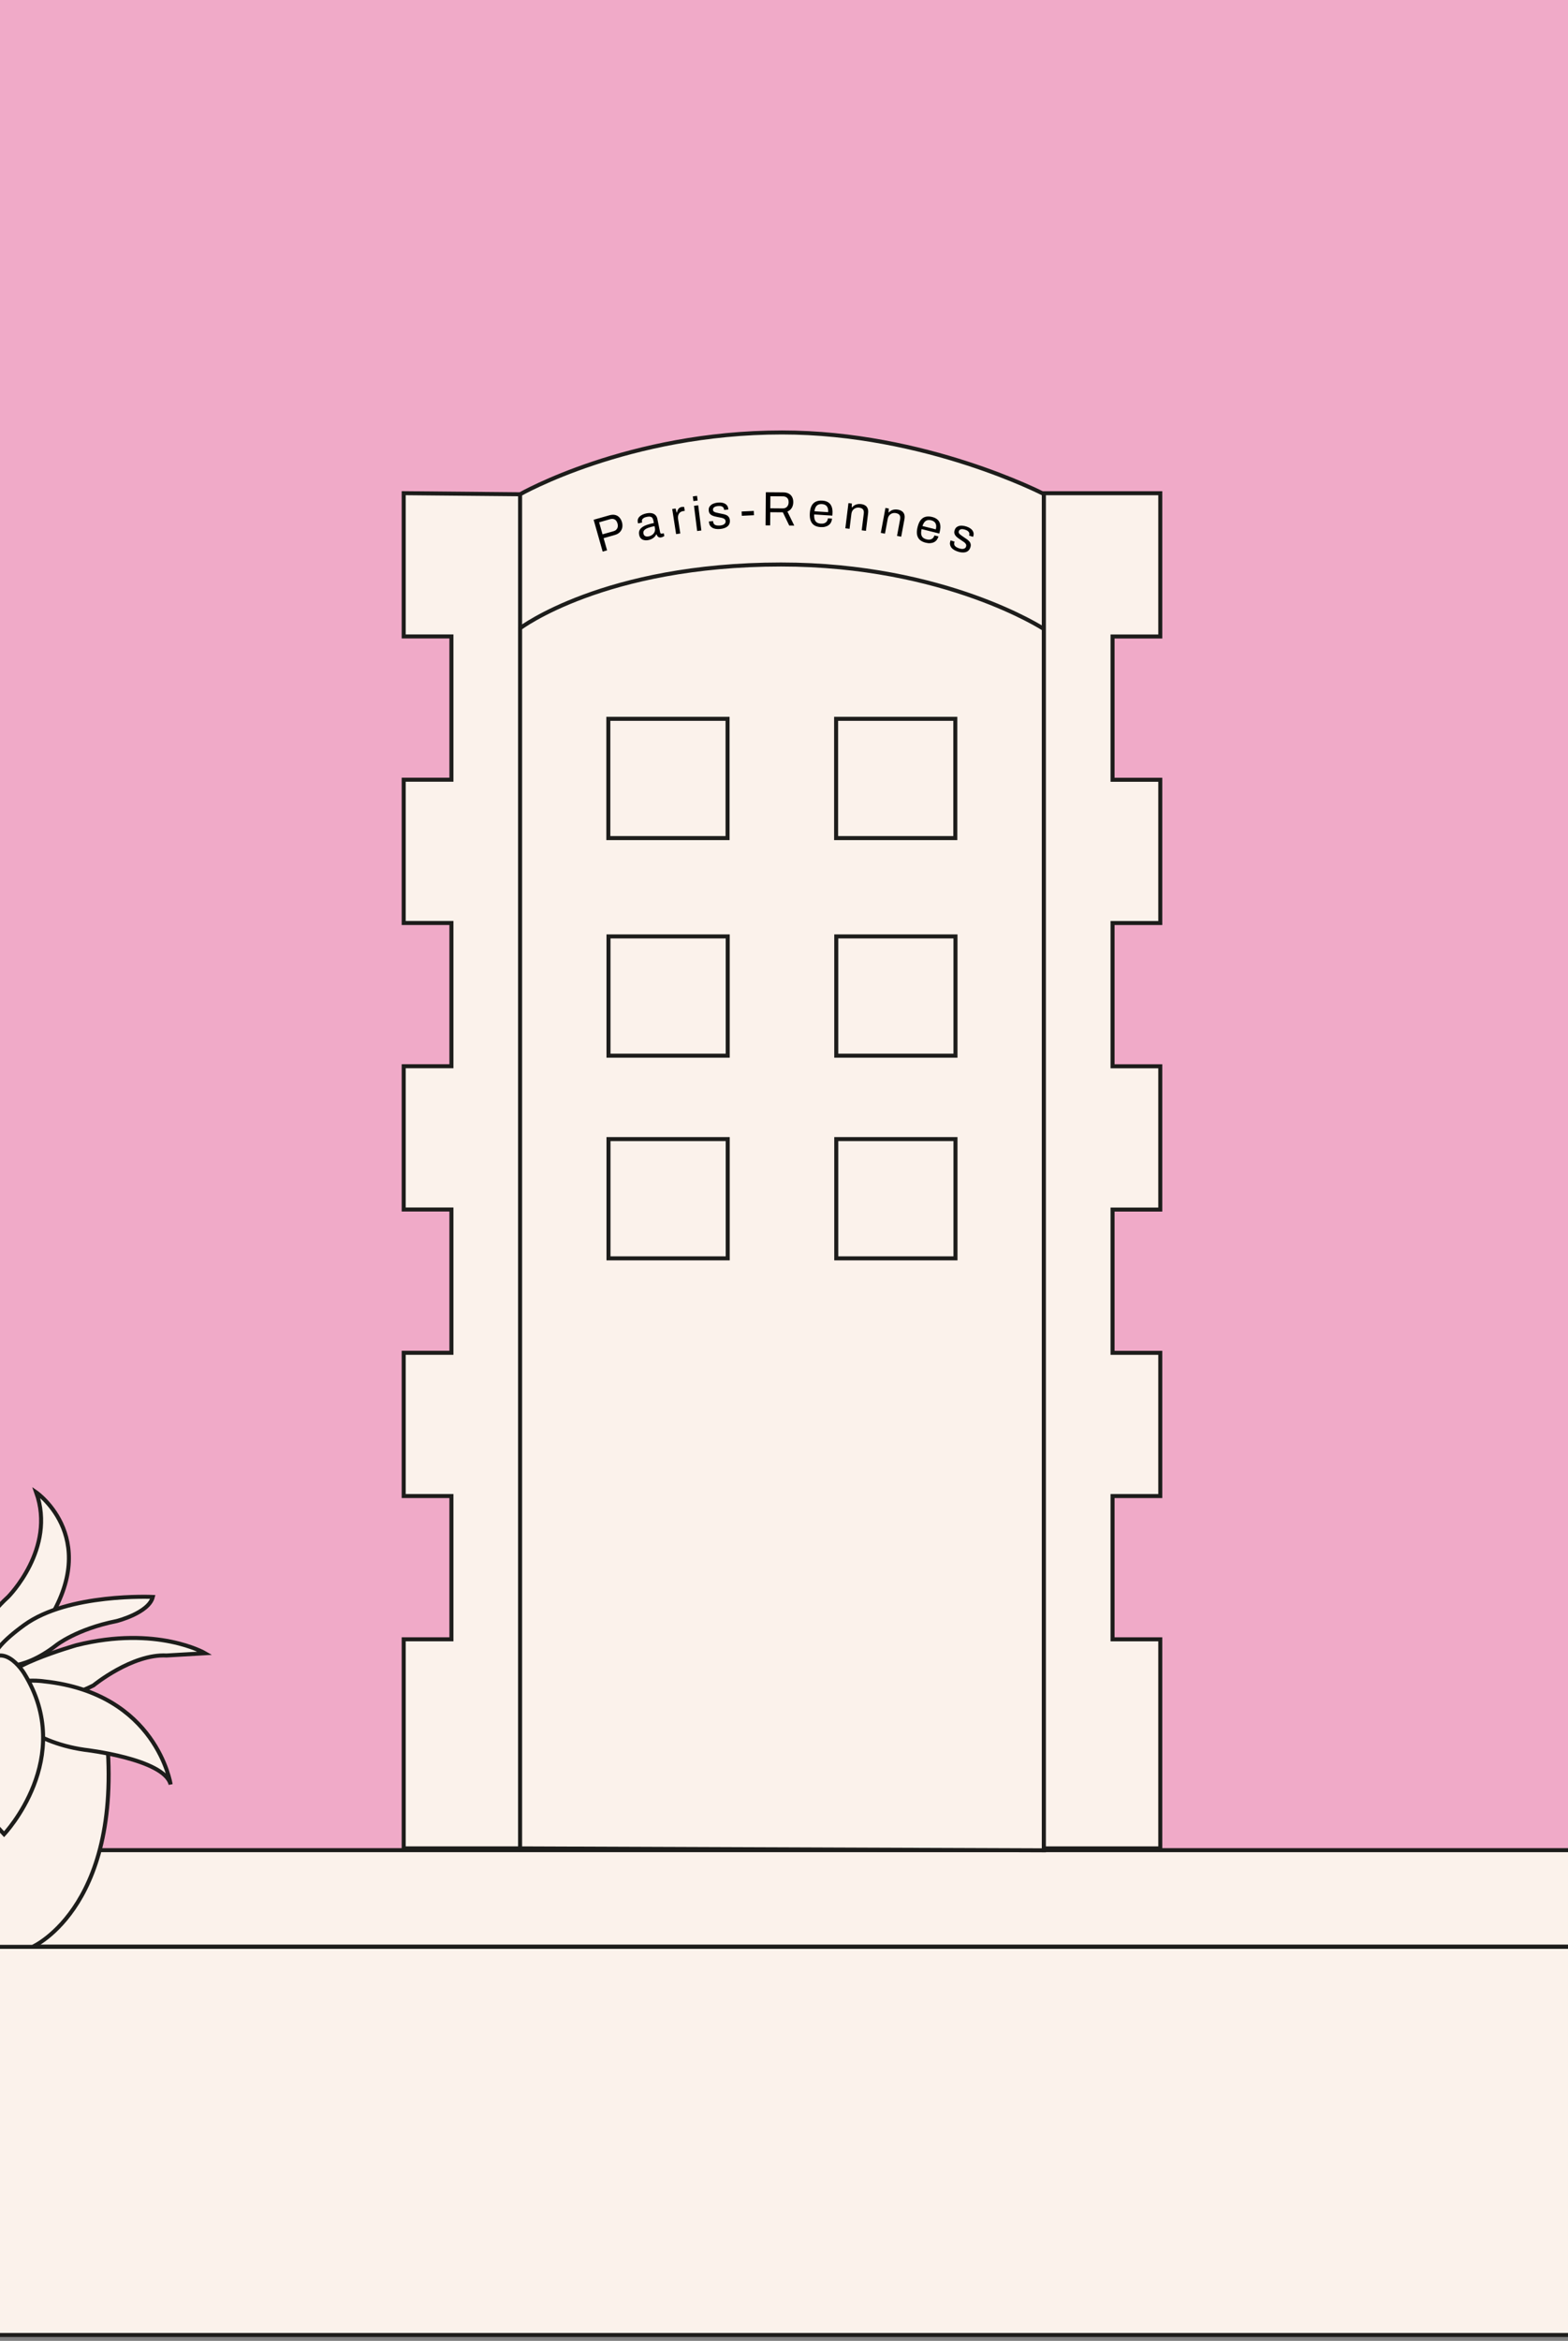 <svg width="390" height="582" viewBox="0 0 390 582" fill="none" xmlns="http://www.w3.org/2000/svg">
<rect x="0" y="0" width="390" height="582" fill="#808080" stroke="none"/>
<g clip-path="url(#clip0_548_5451)">
<path d="M394 76H-6V460H394V76Z" fill="#F0AAC8" stroke="black" stroke-width="0.75" stroke-miterlimit="10"/>
<path d="M394 460H0V484H394V460Z" fill="#FBF2EB" stroke="#1D1D1B" stroke-miterlimit="10"/>
<path d="M129.36 122.63V459.56H100.41V443.2V407.58H112.28V371.96H100.41V336.34H112.28V300.72H100.41V265.1H112.28V229.48H100.41V193.86H112.28V158.24H100.41V122.62L129.36 122.89C129.36 122.89 156.18 107.52 194.5 107.52C230.13 107.52 259.64 122.83 259.64 122.83V157.8L136.3 159.71L129.36 159.53" fill="#FBF2EB"/>
<path d="M129.36 122.63V459.56H100.41V443.2V407.58H112.28V371.96H100.41V336.34H112.28V300.72H100.41V265.1H112.28V229.48H100.41V193.86H112.28V158.24H100.41V122.62L129.36 122.89C129.36 122.89 156.18 107.52 194.5 107.52C230.13 107.52 259.64 122.83 259.64 122.83V157.8L136.3 159.71L129.36 159.53" stroke="#1D1D1B" stroke-miterlimit="10"/>
<path d="M259.64 460.04L129.36 459.56V156.2C129.36 156.2 150.26 140.35 194.26 140.35C235.17 140.35 259.64 156.39 259.64 156.39V460.04Z" fill="#FBF2EB" stroke="#1D1D1B" stroke-miterlimit="10"/>
<path d="M259.64 122.63V459.56H288.59V443.2V407.58H276.72V371.96H288.59V336.35H276.72V300.73H288.59V265.11H276.72V229.49H288.59V193.87H276.72V158.25H288.59V122.63H259.64Z" fill="#FBF2EB" stroke="#1D1D1B" stroke-miterlimit="10"/>
<path d="M180.96 178.72H151.31V208.37H180.96V178.72Z" fill="#FBF2EB" stroke="#1D1D1B" stroke-miterlimit="10"/>
<path d="M237.61 178.72H207.96V208.37H237.61V178.72Z" fill="#FBF2EB" stroke="#1D1D1B" stroke-miterlimit="10"/>
<path d="M181 232.82H151.35V262.47H181V232.82Z" fill="#FBF2EB" stroke="#1D1D1B" stroke-miterlimit="10"/>
<path d="M237.65 232.82H208V262.47H237.65V232.82Z" fill="#FBF2EB" stroke="#1D1D1B" stroke-miterlimit="10"/>
<path d="M181 283.21H151.35V312.86H181V283.21Z" fill="#FBF2EB" stroke="#1D1D1B" stroke-miterlimit="10"/>
<path d="M237.65 283.21H208V312.86H237.65V283.21Z" fill="#FBF2EB" stroke="#1D1D1B" stroke-miterlimit="10"/>
<path d="M149.899 137.146L147.65 129.228L151.563 128.116C152.109 127.961 152.593 127.935 153.013 128.04C153.432 128.138 153.781 128.342 154.061 128.654C154.348 128.963 154.56 129.356 154.695 129.833C154.833 130.318 154.856 130.777 154.763 131.211C154.667 131.637 154.465 132.007 154.154 132.32C153.852 132.63 153.446 132.858 152.938 133.002L150.133 133.799L150.996 136.835L149.899 137.146ZM149.865 132.852L152.6 132.075C153.031 131.953 153.335 131.721 153.513 131.379C153.698 131.035 153.724 130.629 153.591 130.159C153.501 129.844 153.372 129.594 153.203 129.409C153.034 129.224 152.829 129.103 152.588 129.047C152.346 128.983 152.066 128.996 151.751 129.085L149.015 129.863L149.865 132.852Z" fill="black"/>
<path d="M161.29 134.275C161.063 134.322 160.83 134.342 160.591 134.333C160.353 134.325 160.123 134.279 159.901 134.194C159.679 134.109 159.487 133.969 159.324 133.773C159.16 133.57 159.043 133.3 158.974 132.963C158.887 132.54 158.917 132.171 159.064 131.854C159.211 131.538 159.45 131.269 159.78 131.046C160.116 130.813 160.529 130.618 161.019 130.46C161.508 130.294 162.046 130.15 162.634 130.029L162.488 129.324C162.442 129.097 162.362 128.909 162.25 128.761C162.138 128.612 161.971 128.516 161.749 128.472C161.534 128.418 161.242 128.429 160.874 128.505C160.521 128.577 160.249 128.682 160.057 128.82C159.871 128.948 159.749 129.092 159.692 129.25C159.643 129.408 159.636 129.572 159.671 129.745L159.708 129.921L158.709 130.127C158.693 130.089 158.681 130.051 158.673 130.011C158.665 129.972 158.655 129.925 158.644 129.87C158.566 129.494 158.604 129.16 158.756 128.867C158.914 128.565 159.168 128.313 159.519 128.11C159.867 127.899 160.285 127.744 160.77 127.644C161.288 127.538 161.734 127.523 162.109 127.601C162.493 127.678 162.799 127.835 163.027 128.074C163.264 128.311 163.422 128.622 163.501 129.005L164.19 132.355C164.221 132.504 164.278 132.603 164.361 132.651C164.443 132.691 164.535 132.701 164.637 132.68L165.095 132.586L165.236 133.267C165.136 133.337 165.022 133.401 164.896 133.46C164.77 133.526 164.622 133.577 164.449 133.613C164.245 133.655 164.068 133.646 163.917 133.588C163.768 133.537 163.643 133.448 163.544 133.321C163.443 133.187 163.362 133.032 163.301 132.857L163.219 132.874C163.118 133.099 162.973 133.308 162.785 133.502C162.602 133.687 162.386 133.846 162.135 133.979C161.885 134.112 161.603 134.211 161.29 134.275ZM161.369 133.352C161.62 133.301 161.847 133.213 162.051 133.09C162.262 132.965 162.439 132.814 162.582 132.637C162.724 132.453 162.825 132.248 162.885 132.024C162.945 131.799 162.95 131.565 162.9 131.322L162.793 130.805C162.159 130.936 161.625 131.082 161.193 131.245C160.761 131.407 160.442 131.604 160.236 131.834C160.038 132.062 159.973 132.341 160.041 132.67C160.084 132.882 160.167 133.045 160.288 133.158C160.41 133.272 160.564 133.347 160.751 133.382C160.936 133.409 161.142 133.399 161.369 133.352Z" fill="black"/>
<path d="M168.165 132.795L167.198 126.557L168.04 126.427L168.295 127.444L168.378 127.431C168.411 127.224 168.469 127.024 168.553 126.833C168.635 126.634 168.763 126.465 168.935 126.325C169.107 126.177 169.331 126.081 169.607 126.038C169.726 126.02 169.834 126.015 169.933 126.024C170.038 126.024 170.116 126.032 170.167 126.049L170.316 127.009L169.925 127.07C169.656 127.111 169.43 127.195 169.247 127.321C169.071 127.437 168.933 127.588 168.832 127.774C168.731 127.959 168.667 128.172 168.639 128.411C168.619 128.648 168.63 128.898 168.67 129.159L169.209 132.633L168.165 132.795Z" fill="black"/>
<path d="M172.47 124.583L172.324 123.416L173.372 123.285L173.517 124.452L172.47 124.583ZM173.398 132.025L172.617 125.762L173.664 125.631L174.446 131.894L173.398 132.025Z" fill="black"/>
<path d="M179.11 131.524C178.68 131.561 178.297 131.55 177.963 131.491C177.629 131.432 177.347 131.328 177.117 131.179C176.887 131.031 176.706 130.846 176.575 130.624C176.443 130.403 176.364 130.145 176.338 129.85C176.335 129.81 176.332 129.774 176.329 129.742C176.326 129.703 176.327 129.67 176.333 129.646L177.373 129.555C177.368 129.588 177.366 129.616 177.368 129.64C177.37 129.664 177.372 129.688 177.374 129.712C177.407 129.99 177.497 130.203 177.647 130.35C177.804 130.497 178.009 130.592 178.262 130.634C178.514 130.676 178.792 130.684 179.095 130.658C179.358 130.635 179.598 130.582 179.816 130.499C180.033 130.407 180.199 130.288 180.315 130.142C180.438 129.987 180.49 129.801 180.471 129.586C180.448 129.323 180.343 129.132 180.156 129.011C179.976 128.883 179.743 128.79 179.457 128.735C179.172 128.68 178.873 128.621 178.563 128.56C178.302 128.511 178.04 128.453 177.777 128.388C177.514 128.322 177.274 128.235 177.055 128.125C176.845 128.015 176.667 127.866 176.523 127.678C176.385 127.481 176.303 127.227 176.276 126.916C176.251 126.637 176.286 126.385 176.378 126.161C176.479 125.935 176.631 125.737 176.833 125.567C177.035 125.397 177.284 125.263 177.58 125.164C177.884 125.058 178.224 124.988 178.598 124.955C178.997 124.921 179.347 124.934 179.65 124.996C179.96 125.057 180.222 125.159 180.435 125.301C180.648 125.443 180.812 125.614 180.925 125.813C181.038 126.003 181.105 126.214 181.125 126.446C181.129 126.493 181.133 126.541 181.138 126.589C181.141 126.629 181.14 126.661 181.134 126.686L180.106 126.775L180.094 126.644C180.08 126.484 180.023 126.337 179.923 126.201C179.83 126.057 179.676 125.949 179.462 125.88C179.254 125.802 178.971 125.778 178.612 125.809C178.381 125.829 178.184 125.867 178.02 125.921C177.855 125.968 177.721 126.036 177.616 126.125C177.511 126.206 177.435 126.301 177.388 126.41C177.34 126.51 177.322 126.624 177.333 126.752C177.351 126.959 177.433 127.113 177.578 127.212C177.723 127.312 177.911 127.388 178.14 127.44C178.377 127.492 178.631 127.55 178.902 127.615C179.188 127.67 179.478 127.729 179.773 127.792C180.075 127.846 180.351 127.926 180.601 128.033C180.859 128.139 181.07 128.297 181.232 128.508C181.403 128.71 181.503 128.99 181.535 129.349C181.564 129.684 181.525 129.98 181.419 130.238C181.313 130.497 181.148 130.716 180.923 130.896C180.705 131.076 180.44 131.215 180.128 131.315C179.824 131.421 179.485 131.491 179.11 131.524Z" fill="black"/>
<path d="M184.506 128.24L184.456 127.173L187.489 127.031L187.539 128.098L184.506 128.24Z" fill="black"/>
<path d="M190.42 130.618L190.484 122.386L194.816 122.42C195.376 122.425 195.839 122.532 196.206 122.743C196.58 122.946 196.858 123.232 197.039 123.602C197.22 123.963 197.309 124.38 197.305 124.852C197.301 125.42 197.169 125.907 196.91 126.313C196.651 126.719 196.296 127.008 195.847 127.181L197.548 130.674L196.3 130.664L194.717 127.376L191.586 127.351L191.56 130.627L190.42 130.618ZM191.593 126.379L194.677 126.403C195.133 126.407 195.49 126.27 195.748 125.992C196.015 125.714 196.15 125.331 196.153 124.843C196.156 124.539 196.102 124.283 195.991 124.074C195.881 123.865 195.718 123.704 195.503 123.59C195.288 123.468 195.021 123.406 194.701 123.404L191.617 123.379L191.593 126.379Z" fill="black"/>
<path d="M204.086 131.052C203.464 131.012 202.944 130.862 202.528 130.603C202.121 130.336 201.821 129.951 201.629 129.45C201.445 128.949 201.377 128.323 201.426 127.573C201.475 126.815 201.623 126.203 201.87 125.738C202.125 125.265 202.475 124.927 202.921 124.724C203.368 124.512 203.915 124.427 204.561 124.469C205.152 124.508 205.64 124.655 206.024 124.913C206.408 125.162 206.686 125.521 206.856 125.989C207.034 126.449 207.102 127.019 207.058 127.698L207.025 128.201L202.499 127.907C202.482 128.411 202.527 128.831 202.633 129.166C202.748 129.495 202.933 129.743 203.186 129.912C203.44 130.073 203.767 130.166 204.166 130.192C204.438 130.209 204.675 130.193 204.879 130.142C205.091 130.083 205.269 129.995 205.413 129.876C205.565 129.757 205.683 129.613 205.766 129.442C205.849 129.271 205.902 129.082 205.923 128.875L206.953 128.941C206.923 129.276 206.839 129.583 206.701 129.863C206.563 130.135 206.372 130.363 206.127 130.547C205.883 130.732 205.589 130.869 205.247 130.959C204.904 131.049 204.517 131.08 204.086 131.052ZM202.574 127.118L205.987 127.34C206.009 126.988 205.989 126.69 205.924 126.446C205.86 126.201 205.757 125.998 205.615 125.836C205.481 125.675 205.317 125.556 205.121 125.48C204.934 125.395 204.717 125.345 204.469 125.329C204.102 125.305 203.786 125.353 203.522 125.472C203.258 125.591 203.049 125.786 202.895 126.057C202.741 126.327 202.634 126.681 202.574 127.118Z" fill="black"/>
<path d="M210.255 131.349L211.03 125.085L211.876 125.19L211.855 126.143L211.938 126.153C212.136 125.92 212.348 125.736 212.575 125.603C212.809 125.471 213.057 125.385 213.32 125.345C213.592 125.298 213.875 125.292 214.168 125.329C214.565 125.378 214.902 125.488 215.179 125.66C215.464 125.832 215.671 126.079 215.801 126.402C215.938 126.725 215.975 127.145 215.911 127.661L215.376 131.984L214.328 131.854L214.845 127.674C214.878 127.412 214.868 127.193 214.818 127.017C214.775 126.843 214.7 126.701 214.592 126.59C214.493 126.481 214.363 126.397 214.201 126.336C214.047 126.277 213.871 126.235 213.672 126.211C213.378 126.174 213.092 126.211 212.812 126.322C212.532 126.432 212.296 126.612 212.104 126.863C211.92 127.114 211.805 127.426 211.758 127.799L211.303 131.479L210.255 131.349Z" fill="black"/>
<path d="M219.077 132.489L220.234 126.284L221.072 126.44L220.992 127.389L221.075 127.405C221.287 127.184 221.51 127.014 221.744 126.895C221.985 126.777 222.239 126.706 222.503 126.682C222.778 126.652 223.06 126.664 223.351 126.718C223.744 126.791 224.074 126.922 224.34 127.11C224.614 127.299 224.806 127.559 224.915 127.889C225.032 128.22 225.043 128.641 224.948 129.152L224.15 133.434L223.112 133.241L223.884 129.1C223.932 128.841 223.936 128.622 223.896 128.443C223.864 128.266 223.798 128.12 223.697 128.003C223.605 127.888 223.48 127.796 223.322 127.726C223.172 127.657 222.999 127.605 222.802 127.568C222.511 127.514 222.223 127.533 221.937 127.626C221.651 127.72 221.404 127.885 221.197 128.123C220.998 128.363 220.864 128.667 220.795 129.037L220.115 132.682L219.077 132.489Z" fill="black"/>
<path d="M230.216 134.927C229.611 134.774 229.127 134.533 228.764 134.203C228.412 133.866 228.186 133.434 228.088 132.907C227.998 132.381 228.044 131.753 228.228 131.024C228.413 130.287 228.669 129.712 228.996 129.299C229.332 128.88 229.738 128.611 230.213 128.492C230.691 128.364 231.244 128.38 231.872 128.538C232.446 128.682 232.899 128.916 233.231 129.238C233.564 129.553 233.772 129.956 233.854 130.447C233.947 130.932 233.91 131.504 233.744 132.164L233.621 132.653L229.222 131.546C229.115 132.039 229.083 132.46 229.127 132.809C229.181 133.153 229.318 133.43 229.537 133.642C229.757 133.846 230.062 133.997 230.45 134.095C230.714 134.161 230.95 134.187 231.16 134.174C231.379 134.155 231.57 134.1 231.733 134.009C231.904 133.92 232.046 133.799 232.159 133.646C232.272 133.493 232.357 133.316 232.416 133.117L233.417 133.368C233.327 133.692 233.189 133.979 233.002 134.229C232.817 134.471 232.588 134.661 232.314 134.799C232.041 134.936 231.727 135.018 231.374 135.045C231.021 135.071 230.635 135.032 230.216 134.927ZM229.439 130.784L232.756 131.618C232.841 131.277 232.875 130.98 232.856 130.728C232.837 130.475 232.772 130.257 232.662 130.073C232.559 129.89 232.419 129.743 232.24 129.633C232.072 129.516 231.867 129.427 231.627 129.367C231.27 129.277 230.951 129.267 230.669 129.336C230.388 129.406 230.147 129.56 229.947 129.798C229.747 130.036 229.577 130.365 229.439 130.784Z" fill="black"/>
<path d="M238.283 137.157C237.871 137.026 237.522 136.868 237.237 136.685C236.951 136.501 236.731 136.297 236.576 136.071C236.421 135.845 236.326 135.605 236.289 135.35C236.253 135.095 236.28 134.826 236.37 134.544C236.382 134.506 236.393 134.472 236.403 134.441C236.415 134.403 236.429 134.374 236.443 134.354L237.438 134.671C237.421 134.699 237.408 134.724 237.401 134.747C237.394 134.77 237.387 134.793 237.379 134.816C237.302 135.085 237.303 135.317 237.384 135.51C237.473 135.706 237.626 135.873 237.843 136.009C238.059 136.145 238.313 136.26 238.602 136.352C238.854 136.432 239.096 136.476 239.329 136.483C239.564 136.483 239.763 136.437 239.927 136.346C240.1 136.25 240.219 136.1 240.285 135.894C240.365 135.642 240.342 135.425 240.216 135.242C240.1 135.054 239.92 134.879 239.678 134.718C239.435 134.556 239.183 134.388 238.92 134.211C238.698 134.065 238.478 133.911 238.261 133.749C238.044 133.588 237.856 133.414 237.696 133.229C237.545 133.046 237.438 132.84 237.377 132.611C237.326 132.376 237.348 132.11 237.443 131.813C237.528 131.546 237.656 131.327 237.829 131.155C238.009 130.986 238.225 130.862 238.477 130.783C238.729 130.703 239.01 130.676 239.322 130.7C239.643 130.718 239.983 130.785 240.342 130.899C240.723 131.02 241.041 131.168 241.296 131.342C241.559 131.518 241.761 131.713 241.903 131.926C242.045 132.139 242.13 132.359 242.159 132.587C242.189 132.806 242.169 133.027 242.099 133.248C242.084 133.294 242.07 133.339 242.055 133.385C242.043 133.423 242.029 133.452 242.014 133.473L241.031 133.159L241.071 133.033C241.12 132.881 241.124 132.723 241.084 132.559C241.054 132.39 240.953 132.232 240.782 132.085C240.621 131.932 240.368 131.802 240.025 131.692C239.804 131.622 239.608 131.58 239.436 131.567C239.266 131.547 239.115 131.557 238.984 131.6C238.856 131.634 238.749 131.692 238.664 131.774C238.582 131.849 238.521 131.947 238.482 132.069C238.419 132.267 238.435 132.44 238.531 132.588C238.626 132.736 238.77 132.879 238.961 133.015C239.16 133.154 239.372 133.306 239.597 133.47C239.839 133.631 240.084 133.798 240.332 133.969C240.59 134.135 240.814 134.316 241.003 134.511C241.201 134.708 241.334 134.935 241.403 135.192C241.482 135.444 241.467 135.742 241.358 136.085C241.256 136.405 241.106 136.664 240.909 136.861C240.711 137.058 240.474 137.197 240.197 137.276C239.927 137.358 239.629 137.385 239.302 137.356C238.981 137.338 238.641 137.271 238.283 137.157Z" fill="black"/>
<path d="M1558 484.04H-1167.5V580.54H1558V484.04Z" fill="#FBF2EB" stroke="#1D1D1B" stroke-miterlimit="10"/>
<path d="M-36.36 427.04C-36.36 427.04 -44.49 468.04 -18.49 484.04H8.09C8.09 484.04 32.08 473.54 26.05 427.04H-36.35H-36.36Z" fill="#FBF2EB" stroke="#1D1D1B" stroke-miterlimit="10"/>
<path d="M-4.99 415.04C-4.99 415.04 -8.99 407.04 2.01 397.04C2.01 397.04 14.01 385.04 9.01 371.04C9.01 371.04 26.45 383.12 10.23 405.58C10.23 405.58 0.01 420.04 -4.99 415.04Z" fill="#FBF2EB" stroke="#1D1D1B" stroke-miterlimit="10"/>
<path d="M-0.99 414.04C-0.99 414.04 5.01 416.04 14.01 409.04C14.01 409.04 19.01 405.04 29.01 403.04C29.01 403.04 37.01 401.04 38.01 397.04C38.01 397.04 17.01 396.04 6.01 404.04C-4.99 412.04 -0.99 414.04 -0.99 414.04Z" fill="#FBF2EB" stroke="#1D1D1B" stroke-miterlimit="10"/>
<path d="M1.01 419.04C1.01 419.04 9.47 426.04 23.24 419.04C23.24 419.04 32.86 411.15 41.44 411.6L51.01 411.04C51.01 411.04 39.01 404.04 19.01 409.04C19.01 409.04 -1.99 415.04 1.01 419.04Z" fill="#FBF2EB" stroke="#1D1D1B" stroke-miterlimit="10"/>
<path d="M1.01 425.04C1.01 425.04 7.01 433.04 21.01 435.04C21.01 435.04 40.86 437.28 42.44 443.66C42.44 443.66 39.01 421.04 11.01 418.04C11.01 418.04 -1.99 416.04 1.01 425.04Z" fill="#FBF2EB" stroke="#1D1D1B" stroke-miterlimit="10"/>
<path d="M-4.99 416.04C-4.99 416.04 -15.99 411.04 -15.99 420.04C-15.99 420.04 -15.99 438.04 1.01 456.04C1.01 456.04 19.01 437.04 6.01 416.04C6.01 416.04 0.01 406.04 -4.99 416.04Z" fill="#FBF2EB" stroke="#1D1D1B" stroke-miterlimit="10"/>
</g>
<rect x="-8" y="-58" width="419" height="151" fill="#F0AAC8"/>
<defs>
<clipPath id="clip0_548_5451">
<rect width="2726.5" height="505.04" fill="white" transform="translate(-1168 76)"/>
</clipPath>
</defs>
</svg>
